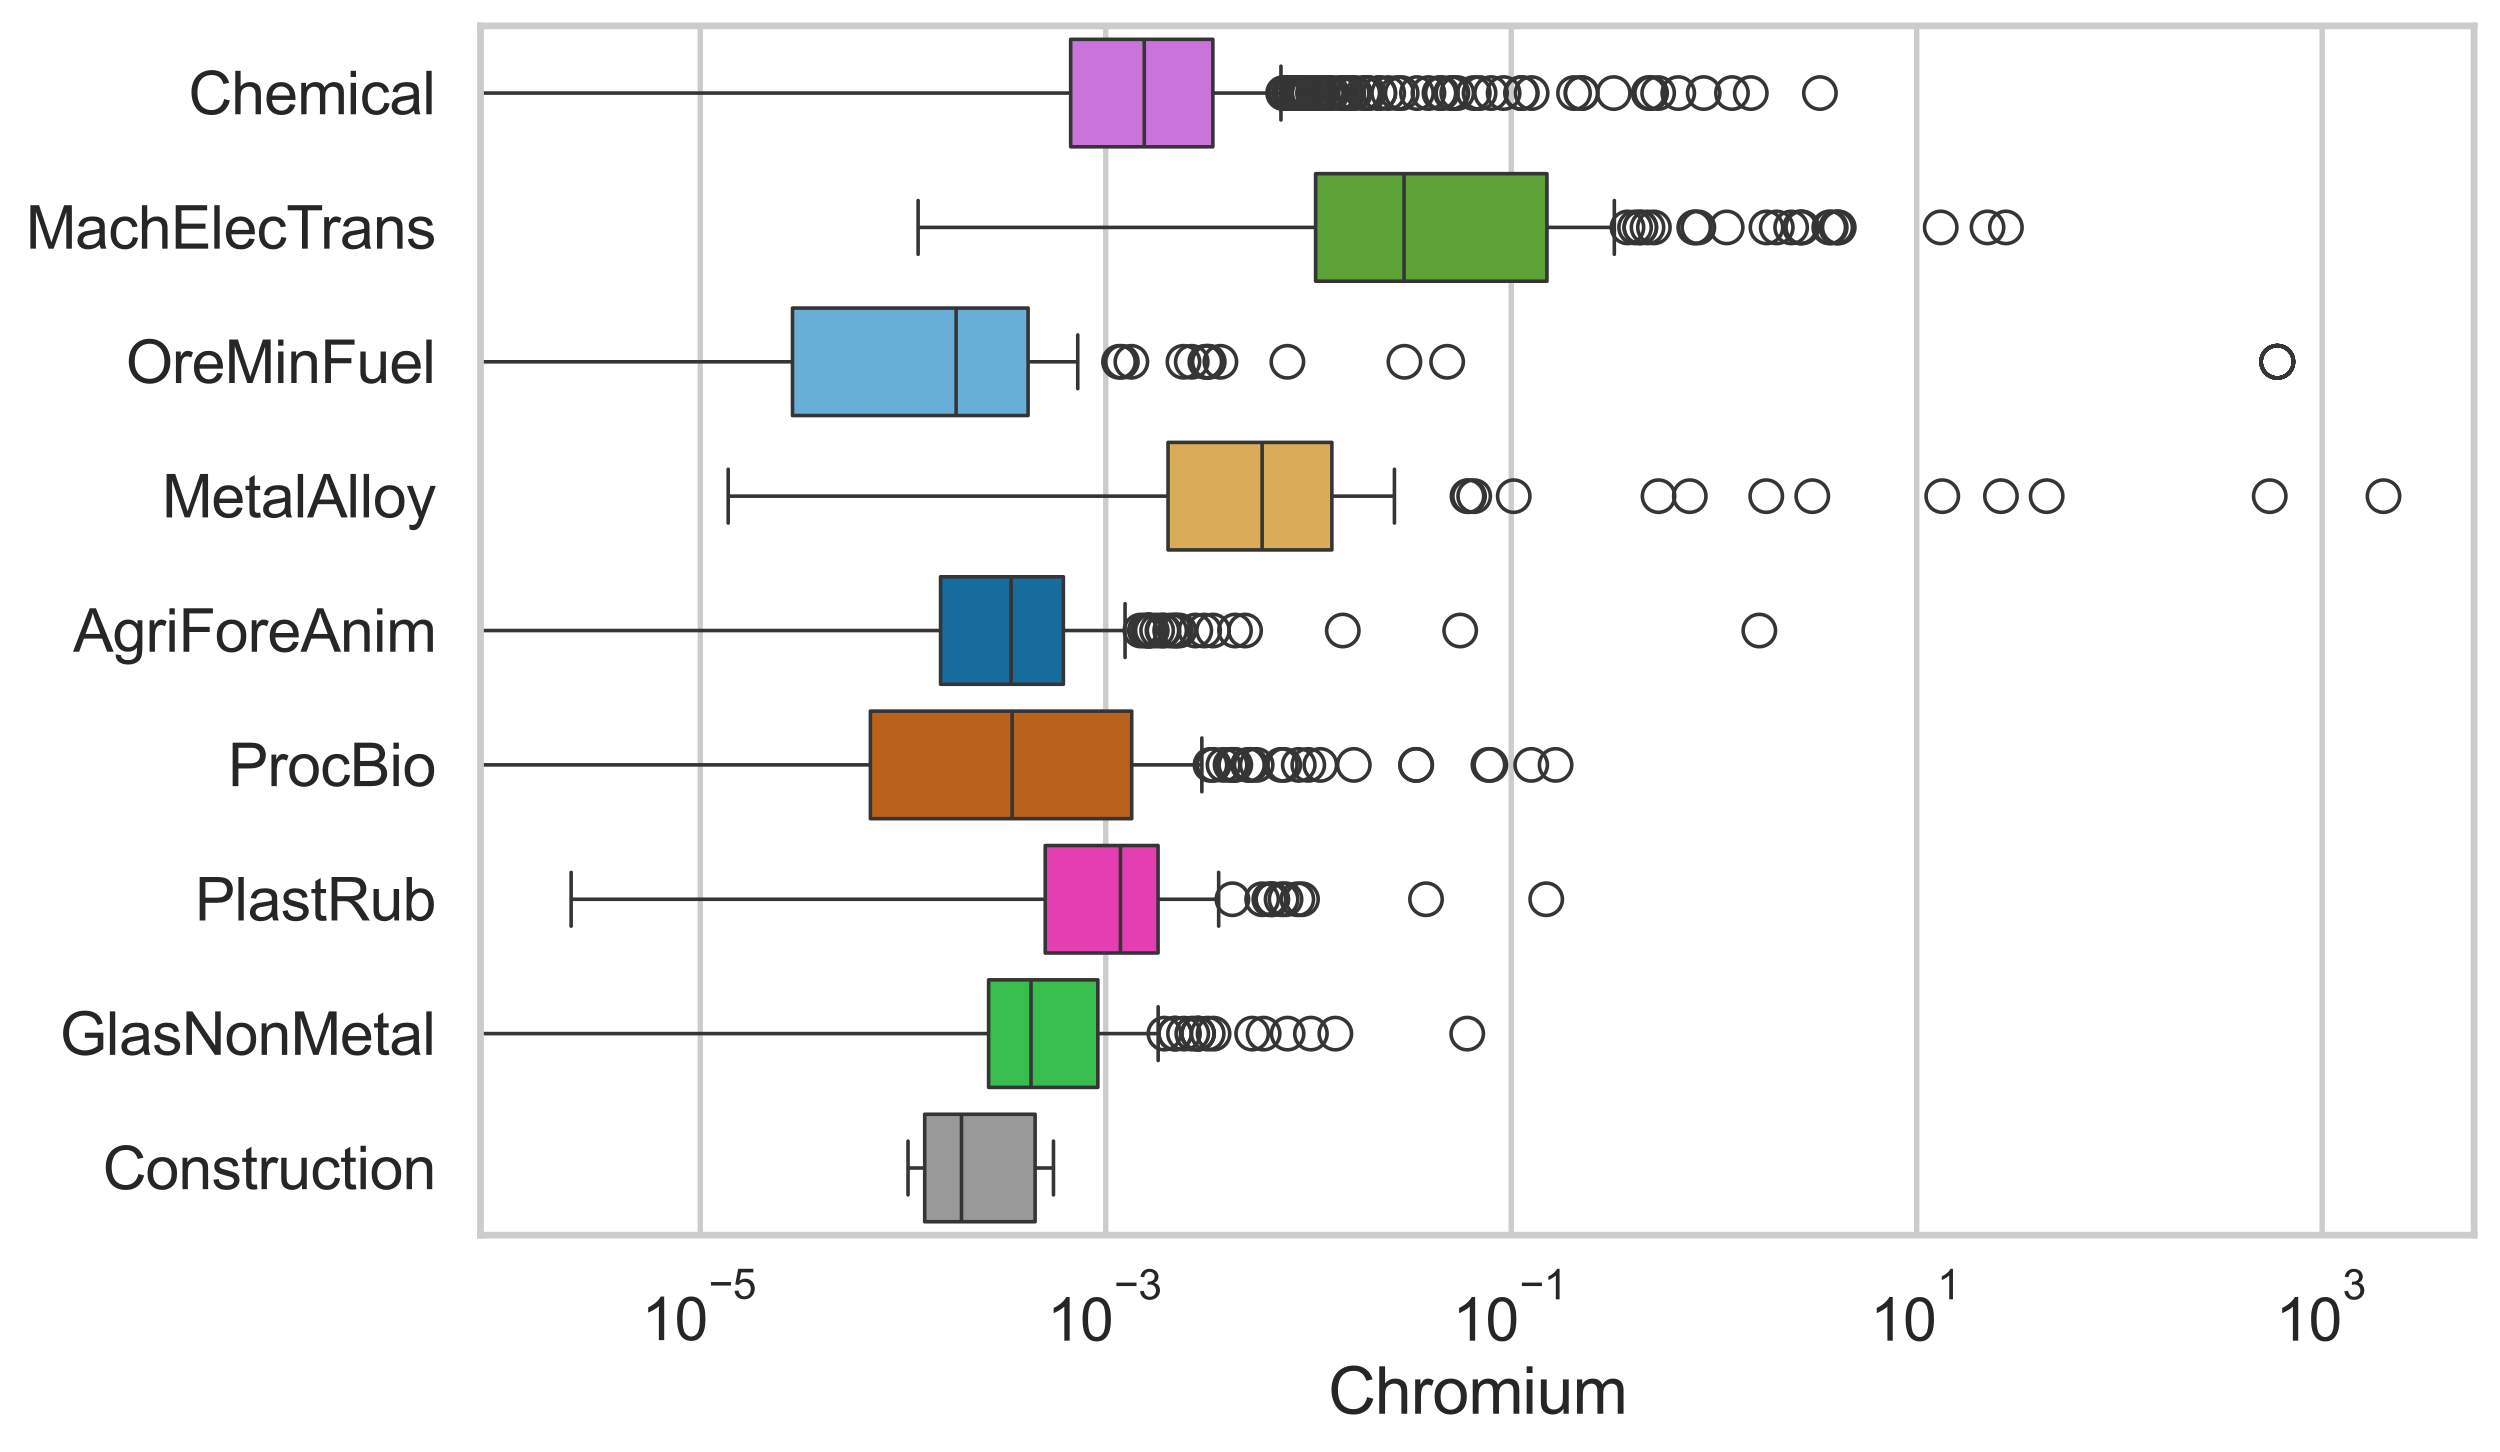<?xml version="1.0" encoding="utf-8" standalone="no"?>
<!DOCTYPE svg PUBLIC "-//W3C//DTD SVG 1.1//EN"
  "http://www.w3.org/Graphics/SVG/1.1/DTD/svg11.dtd">
<svg xmlns:xlink="http://www.w3.org/1999/xlink" width="695.577pt" height="404.121pt" viewBox="0 0 695.577 404.121" xmlns="http://www.w3.org/2000/svg" version="1.1">
 <defs>
  <style type="text/css">*{stroke-linejoin: round; stroke-linecap: butt}</style>
 </defs>
 <g id="figure_1">
  <g id="patch_1">
   <path d="M 0 404.121 
L 695.577 404.121 
L 695.577 0 
L 0 0 
z
" style="fill: #ffffff"/>
  </g>
  <g id="axes_1">
   <g id="patch_2">
    <path d="M 133.697 343.665 
L 688.377 343.665 
L 688.377 7.2 
L 133.697 7.2 
z
" style="fill: #ffffff"/>
   </g>
   <g id="matplotlib.axis_1">
    <g id="xtick_1">
     <g id="line2d_1">
      <path d="M 194.84 343.665 
L 194.84 7.2 
" clip-path="url(#p9617279262)" style="fill: none; stroke: #cccccc; stroke-width: 1.5; stroke-linecap: round"/>
     </g>
     <g id="text_1">
      <!-- $\mathdefault{10^{-5}}$ -->
      <g style="fill: #262626" transform="translate(178.505 373.015) scale(0.165 -0.165)">
       <defs>
        <path id="ArialMT-31" d="M 2384 0 
L 1822 0 
L 1822 3584 
Q 1619 3391 1289 3197 
Q 959 3003 697 2906 
L 697 3450 
Q 1169 3672 1522 3987 
Q 1875 4303 2022 4600 
L 2384 4600 
L 2384 0 
z
" transform="scale(0.016)"/>
        <path id="ArialMT-30" d="M 266 2259 
Q 266 3072 433 3567 
Q 600 4063 929 4331 
Q 1259 4600 1759 4600 
Q 2128 4600 2406 4451 
Q 2684 4303 2865 4023 
Q 3047 3744 3150 3342 
Q 3253 2941 3253 2259 
Q 3253 1453 3087 958 
Q 2922 463 2592 192 
Q 2263 -78 1759 -78 
Q 1097 -78 719 397 
Q 266 969 266 2259 
z
M 844 2259 
Q 844 1131 1108 757 
Q 1372 384 1759 384 
Q 2147 384 2411 759 
Q 2675 1134 2675 2259 
Q 2675 3391 2411 3762 
Q 2147 4134 1753 4134 
Q 1366 4134 1134 3806 
Q 844 3388 844 2259 
z
" transform="scale(0.016)"/>
        <path id="ArialMT-2212" d="M 3381 1997 
L 356 1997 
L 356 2522 
L 3381 2522 
L 3381 1997 
z
" transform="scale(0.016)"/>
        <path id="ArialMT-35" d="M 266 1200 
L 856 1250 
Q 922 819 1161 601 
Q 1400 384 1738 384 
Q 2144 384 2425 690 
Q 2706 997 2706 1503 
Q 2706 1984 2436 2262 
Q 2166 2541 1728 2541 
Q 1456 2541 1237 2417 
Q 1019 2294 894 2097 
L 366 2166 
L 809 4519 
L 3088 4519 
L 3088 3981 
L 1259 3981 
L 1013 2750 
Q 1425 3038 1878 3038 
Q 2478 3038 2890 2622 
Q 3303 2206 3303 1553 
Q 3303 931 2941 478 
Q 2500 -78 1738 -78 
Q 1113 -78 717 272 
Q 322 622 266 1200 
z
" transform="scale(0.016)"/>
       </defs>
       <use xlink:href="#ArialMT-31" transform="translate(0 0.88)"/>
       <use xlink:href="#ArialMT-30" transform="translate(55.615 0.88)"/>
       <use xlink:href="#ArialMT-2212" transform="translate(112.973 70.573) scale(0.7)"/>
       <use xlink:href="#ArialMT-35" transform="translate(153.852 70.573) scale(0.7)"/>
      </g>
     </g>
    </g>
    <g id="xtick_2">
     <g id="line2d_2">
      <path d="M 307.653 343.665 
L 307.653 7.2 
" clip-path="url(#p9617279262)" style="fill: none; stroke: #cccccc; stroke-width: 1.5; stroke-linecap: round"/>
     </g>
     <g id="text_2">
      <!-- $\mathdefault{10^{-3}}$ -->
      <g style="fill: #262626" transform="translate(291.318 373.18) scale(0.165 -0.165)">
       <defs>
        <path id="ArialMT-33" d="M 269 1209 
L 831 1284 
Q 928 806 1161 595 
Q 1394 384 1728 384 
Q 2125 384 2398 659 
Q 2672 934 2672 1341 
Q 2672 1728 2419 1979 
Q 2166 2231 1775 2231 
Q 1616 2231 1378 2169 
L 1441 2663 
Q 1497 2656 1531 2656 
Q 1891 2656 2178 2843 
Q 2466 3031 2466 3422 
Q 2466 3731 2256 3934 
Q 2047 4138 1716 4138 
Q 1388 4138 1169 3931 
Q 950 3725 888 3313 
L 325 3413 
Q 428 3978 793 4289 
Q 1159 4600 1703 4600 
Q 2078 4600 2393 4439 
Q 2709 4278 2876 4000 
Q 3044 3722 3044 3409 
Q 3044 3113 2884 2869 
Q 2725 2625 2413 2481 
Q 2819 2388 3044 2092 
Q 3269 1797 3269 1353 
Q 3269 753 2831 336 
Q 2394 -81 1725 -81 
Q 1122 -81 723 278 
Q 325 638 269 1209 
z
" transform="scale(0.016)"/>
       </defs>
       <use xlink:href="#ArialMT-31" transform="translate(0 0.994)"/>
       <use xlink:href="#ArialMT-30" transform="translate(55.615 0.994)"/>
       <use xlink:href="#ArialMT-2212" transform="translate(112.973 70.688) scale(0.7)"/>
       <use xlink:href="#ArialMT-33" transform="translate(153.852 70.688) scale(0.7)"/>
      </g>
     </g>
    </g>
    <g id="xtick_3">
     <g id="line2d_3">
      <path d="M 420.466 343.665 
L 420.466 7.2 
" clip-path="url(#p9617279262)" style="fill: none; stroke: #cccccc; stroke-width: 1.5; stroke-linecap: round"/>
     </g>
     <g id="text_3">
      <!-- $\mathdefault{10^{-1}}$ -->
      <g style="fill: #262626" transform="translate(404.131 373.18) scale(0.165 -0.165)">
       <use xlink:href="#ArialMT-31" transform="translate(0 0.994)"/>
       <use xlink:href="#ArialMT-30" transform="translate(55.615 0.994)"/>
       <use xlink:href="#ArialMT-2212" transform="translate(112.973 70.688) scale(0.7)"/>
       <use xlink:href="#ArialMT-31" transform="translate(153.852 70.688) scale(0.7)"/>
      </g>
     </g>
    </g>
    <g id="xtick_4">
     <g id="line2d_4">
      <path d="M 533.279 343.665 
L 533.279 7.2 
" clip-path="url(#p9617279262)" style="fill: none; stroke: #cccccc; stroke-width: 1.5; stroke-linecap: round"/>
     </g>
     <g id="text_4">
      <!-- $\mathdefault{10^{1}}$ -->
      <g style="fill: #262626" transform="translate(520.326 373.18) scale(0.165 -0.165)">
       <use xlink:href="#ArialMT-31" transform="translate(0 0.994)"/>
       <use xlink:href="#ArialMT-30" transform="translate(55.615 0.994)"/>
       <use xlink:href="#ArialMT-31" transform="translate(112.973 70.688) scale(0.7)"/>
      </g>
     </g>
    </g>
    <g id="xtick_5">
     <g id="line2d_5">
      <path d="M 646.092 343.665 
L 646.092 7.2 
" clip-path="url(#p9617279262)" style="fill: none; stroke: #cccccc; stroke-width: 1.5; stroke-linecap: round"/>
     </g>
     <g id="text_5">
      <!-- $\mathdefault{10^{3}}$ -->
      <g style="fill: #262626" transform="translate(633.139 373.18) scale(0.165 -0.165)">
       <use xlink:href="#ArialMT-31" transform="translate(0 0.994)"/>
       <use xlink:href="#ArialMT-30" transform="translate(55.615 0.994)"/>
       <use xlink:href="#ArialMT-33" transform="translate(112.973 70.688) scale(0.7)"/>
      </g>
     </g>
    </g>
    <g id="text_6">
     <!-- Chromium -->
     <g style="fill: #262626" transform="translate(369.533 393.344) scale(0.18 -0.18)">
      <defs>
       <path id="ArialMT-43" d="M 3763 1606 
L 4369 1453 
Q 4178 706 3683 314 
Q 3188 -78 2472 -78 
Q 1731 -78 1267 223 
Q 803 525 561 1097 
Q 319 1669 319 2325 
Q 319 3041 592 3573 
Q 866 4106 1370 4382 
Q 1875 4659 2481 4659 
Q 3169 4659 3637 4309 
Q 4106 3959 4291 3325 
L 3694 3184 
Q 3534 3684 3231 3912 
Q 2928 4141 2469 4141 
Q 1941 4141 1586 3887 
Q 1231 3634 1087 3207 
Q 944 2781 944 2328 
Q 944 1744 1114 1308 
Q 1284 872 1643 656 
Q 2003 441 2422 441 
Q 2931 441 3284 734 
Q 3638 1028 3763 1606 
z
" transform="scale(0.016)"/>
       <path id="ArialMT-68" d="M 422 0 
L 422 4581 
L 984 4581 
L 984 2938 
Q 1378 3394 1978 3394 
Q 2347 3394 2619 3248 
Q 2891 3103 3008 2847 
Q 3125 2591 3125 2103 
L 3125 0 
L 2563 0 
L 2563 2103 
Q 2563 2525 2380 2717 
Q 2197 2909 1863 2909 
Q 1613 2909 1392 2779 
Q 1172 2650 1078 2428 
Q 984 2206 984 1816 
L 984 0 
L 422 0 
z
" transform="scale(0.016)"/>
       <path id="ArialMT-72" d="M 416 0 
L 416 3319 
L 922 3319 
L 922 2816 
Q 1116 3169 1280 3281 
Q 1444 3394 1641 3394 
Q 1925 3394 2219 3213 
L 2025 2691 
Q 1819 2813 1613 2813 
Q 1428 2813 1281 2702 
Q 1134 2591 1072 2394 
Q 978 2094 978 1738 
L 978 0 
L 416 0 
z
" transform="scale(0.016)"/>
       <path id="ArialMT-6f" d="M 213 1659 
Q 213 2581 725 3025 
Q 1153 3394 1769 3394 
Q 2453 3394 2887 2945 
Q 3322 2497 3322 1706 
Q 3322 1066 3130 698 
Q 2938 331 2570 128 
Q 2203 -75 1769 -75 
Q 1072 -75 642 372 
Q 213 819 213 1659 
z
M 791 1659 
Q 791 1022 1069 705 
Q 1347 388 1769 388 
Q 2188 388 2466 706 
Q 2744 1025 2744 1678 
Q 2744 2294 2464 2611 
Q 2184 2928 1769 2928 
Q 1347 2928 1069 2612 
Q 791 2297 791 1659 
z
" transform="scale(0.016)"/>
       <path id="ArialMT-6d" d="M 422 0 
L 422 3319 
L 925 3319 
L 925 2853 
Q 1081 3097 1340 3245 
Q 1600 3394 1931 3394 
Q 2300 3394 2536 3241 
Q 2772 3088 2869 2813 
Q 3263 3394 3894 3394 
Q 4388 3394 4653 3120 
Q 4919 2847 4919 2278 
L 4919 0 
L 4359 0 
L 4359 2091 
Q 4359 2428 4304 2576 
Q 4250 2725 4106 2815 
Q 3963 2906 3769 2906 
Q 3419 2906 3187 2673 
Q 2956 2441 2956 1928 
L 2956 0 
L 2394 0 
L 2394 2156 
Q 2394 2531 2256 2718 
Q 2119 2906 1806 2906 
Q 1569 2906 1367 2781 
Q 1166 2656 1075 2415 
Q 984 2175 984 1722 
L 984 0 
L 422 0 
z
" transform="scale(0.016)"/>
       <path id="ArialMT-69" d="M 425 3934 
L 425 4581 
L 988 4581 
L 988 3934 
L 425 3934 
z
M 425 0 
L 425 3319 
L 988 3319 
L 988 0 
L 425 0 
z
" transform="scale(0.016)"/>
       <path id="ArialMT-75" d="M 2597 0 
L 2597 488 
Q 2209 -75 1544 -75 
Q 1250 -75 995 37 
Q 741 150 617 320 
Q 494 491 444 738 
Q 409 903 409 1263 
L 409 3319 
L 972 3319 
L 972 1478 
Q 972 1038 1006 884 
Q 1059 663 1231 536 
Q 1403 409 1656 409 
Q 1909 409 2131 539 
Q 2353 669 2445 892 
Q 2538 1116 2538 1541 
L 2538 3319 
L 3100 3319 
L 3100 0 
L 2597 0 
z
" transform="scale(0.016)"/>
      </defs>
      <use xlink:href="#ArialMT-43"/>
      <use xlink:href="#ArialMT-68" transform="translate(72.217 0)"/>
      <use xlink:href="#ArialMT-72" transform="translate(127.832 0)"/>
      <use xlink:href="#ArialMT-6f" transform="translate(161.133 0)"/>
      <use xlink:href="#ArialMT-6d" transform="translate(216.748 0)"/>
      <use xlink:href="#ArialMT-69" transform="translate(300.049 0)"/>
      <use xlink:href="#ArialMT-75" transform="translate(322.266 0)"/>
      <use xlink:href="#ArialMT-6d" transform="translate(377.881 0)"/>
     </g>
    </g>
   </g>
   <g id="matplotlib.axis_2">
    <g id="ytick_1">
     <g id="text_7">
      <!-- Chemical -->
      <g style="fill: #262626" transform="translate(52.428 31.798) scale(0.165 -0.165)">
       <defs>
        <path id="ArialMT-65" d="M 2694 1069 
L 3275 997 
Q 3138 488 2766 206 
Q 2394 -75 1816 -75 
Q 1088 -75 661 373 
Q 234 822 234 1631 
Q 234 2469 665 2931 
Q 1097 3394 1784 3394 
Q 2450 3394 2872 2941 
Q 3294 2488 3294 1666 
Q 3294 1616 3291 1516 
L 816 1516 
Q 847 969 1125 678 
Q 1403 388 1819 388 
Q 2128 388 2347 550 
Q 2566 713 2694 1069 
z
M 847 1978 
L 2700 1978 
Q 2663 2397 2488 2606 
Q 2219 2931 1791 2931 
Q 1403 2931 1139 2672 
Q 875 2413 847 1978 
z
" transform="scale(0.016)"/>
        <path id="ArialMT-63" d="M 2588 1216 
L 3141 1144 
Q 3050 572 2676 248 
Q 2303 -75 1759 -75 
Q 1078 -75 664 370 
Q 250 816 250 1647 
Q 250 2184 428 2587 
Q 606 2991 970 3192 
Q 1334 3394 1763 3394 
Q 2303 3394 2647 3120 
Q 2991 2847 3088 2344 
L 2541 2259 
Q 2463 2594 2264 2762 
Q 2066 2931 1784 2931 
Q 1359 2931 1093 2626 
Q 828 2322 828 1663 
Q 828 994 1084 691 
Q 1341 388 1753 388 
Q 2084 388 2306 591 
Q 2528 794 2588 1216 
z
" transform="scale(0.016)"/>
        <path id="ArialMT-61" d="M 2588 409 
Q 2275 144 1986 34 
Q 1697 -75 1366 -75 
Q 819 -75 525 192 
Q 231 459 231 875 
Q 231 1119 342 1320 
Q 453 1522 633 1644 
Q 813 1766 1038 1828 
Q 1203 1872 1538 1913 
Q 2219 1994 2541 2106 
Q 2544 2222 2544 2253 
Q 2544 2597 2384 2738 
Q 2169 2928 1744 2928 
Q 1347 2928 1158 2789 
Q 969 2650 878 2297 
L 328 2372 
Q 403 2725 575 2942 
Q 747 3159 1072 3276 
Q 1397 3394 1825 3394 
Q 2250 3394 2515 3294 
Q 2781 3194 2906 3042 
Q 3031 2891 3081 2659 
Q 3109 2516 3109 2141 
L 3109 1391 
Q 3109 606 3145 398 
Q 3181 191 3288 0 
L 2700 0 
Q 2613 175 2588 409 
z
M 2541 1666 
Q 2234 1541 1622 1453 
Q 1275 1403 1131 1340 
Q 988 1278 909 1158 
Q 831 1038 831 891 
Q 831 666 1001 516 
Q 1172 366 1500 366 
Q 1825 366 2078 508 
Q 2331 650 2450 897 
Q 2541 1088 2541 1459 
L 2541 1666 
z
" transform="scale(0.016)"/>
        <path id="ArialMT-6c" d="M 409 0 
L 409 4581 
L 972 4581 
L 972 0 
L 409 0 
z
" transform="scale(0.016)"/>
       </defs>
       <use xlink:href="#ArialMT-43"/>
       <use xlink:href="#ArialMT-68" transform="translate(72.217 0)"/>
       <use xlink:href="#ArialMT-65" transform="translate(127.832 0)"/>
       <use xlink:href="#ArialMT-6d" transform="translate(183.447 0)"/>
       <use xlink:href="#ArialMT-69" transform="translate(266.748 0)"/>
       <use xlink:href="#ArialMT-63" transform="translate(288.965 0)"/>
       <use xlink:href="#ArialMT-61" transform="translate(338.965 0)"/>
       <use xlink:href="#ArialMT-6c" transform="translate(394.58 0)"/>
      </g>
     </g>
    </g>
    <g id="ytick_2">
     <g id="text_8">
      <!-- MachElecTrans -->
      <g style="fill: #262626" transform="translate(7.2 69.183) scale(0.165 -0.165)">
       <defs>
        <path id="ArialMT-4d" d="M 475 0 
L 475 4581 
L 1388 4581 
L 2472 1338 
Q 2622 884 2691 659 
Q 2769 909 2934 1394 
L 4031 4581 
L 4847 4581 
L 4847 0 
L 4263 0 
L 4263 3834 
L 2931 0 
L 2384 0 
L 1059 3900 
L 1059 0 
L 475 0 
z
" transform="scale(0.016)"/>
        <path id="ArialMT-45" d="M 506 0 
L 506 4581 
L 3819 4581 
L 3819 4041 
L 1113 4041 
L 1113 2638 
L 3647 2638 
L 3647 2100 
L 1113 2100 
L 1113 541 
L 3925 541 
L 3925 0 
L 506 0 
z
" transform="scale(0.016)"/>
        <path id="ArialMT-54" d="M 1659 0 
L 1659 4041 
L 150 4041 
L 150 4581 
L 3781 4581 
L 3781 4041 
L 2266 4041 
L 2266 0 
L 1659 0 
z
" transform="scale(0.016)"/>
        <path id="ArialMT-6e" d="M 422 0 
L 422 3319 
L 928 3319 
L 928 2847 
Q 1294 3394 1984 3394 
Q 2284 3394 2536 3286 
Q 2788 3178 2913 3003 
Q 3038 2828 3088 2588 
Q 3119 2431 3119 2041 
L 3119 0 
L 2556 0 
L 2556 2019 
Q 2556 2363 2490 2533 
Q 2425 2703 2258 2804 
Q 2091 2906 1866 2906 
Q 1506 2906 1245 2678 
Q 984 2450 984 1813 
L 984 0 
L 422 0 
z
" transform="scale(0.016)"/>
        <path id="ArialMT-73" d="M 197 991 
L 753 1078 
Q 800 744 1014 566 
Q 1228 388 1613 388 
Q 2000 388 2187 545 
Q 2375 703 2375 916 
Q 2375 1106 2209 1216 
Q 2094 1291 1634 1406 
Q 1016 1563 777 1677 
Q 538 1791 414 1992 
Q 291 2194 291 2438 
Q 291 2659 392 2848 
Q 494 3038 669 3163 
Q 800 3259 1026 3326 
Q 1253 3394 1513 3394 
Q 1903 3394 2198 3281 
Q 2494 3169 2634 2976 
Q 2775 2784 2828 2463 
L 2278 2388 
Q 2241 2644 2061 2787 
Q 1881 2931 1553 2931 
Q 1166 2931 1000 2803 
Q 834 2675 834 2503 
Q 834 2394 903 2306 
Q 972 2216 1119 2156 
Q 1203 2125 1616 2013 
Q 2213 1853 2448 1751 
Q 2684 1650 2818 1456 
Q 2953 1263 2953 975 
Q 2953 694 2789 445 
Q 2625 197 2315 61 
Q 2006 -75 1616 -75 
Q 969 -75 630 194 
Q 291 463 197 991 
z
" transform="scale(0.016)"/>
       </defs>
       <use xlink:href="#ArialMT-4d"/>
       <use xlink:href="#ArialMT-61" transform="translate(83.301 0)"/>
       <use xlink:href="#ArialMT-63" transform="translate(138.916 0)"/>
       <use xlink:href="#ArialMT-68" transform="translate(188.916 0)"/>
       <use xlink:href="#ArialMT-45" transform="translate(244.531 0)"/>
       <use xlink:href="#ArialMT-6c" transform="translate(311.23 0)"/>
       <use xlink:href="#ArialMT-65" transform="translate(333.447 0)"/>
       <use xlink:href="#ArialMT-63" transform="translate(389.062 0)"/>
       <use xlink:href="#ArialMT-54" transform="translate(439.062 0)"/>
       <use xlink:href="#ArialMT-72" transform="translate(496.396 0)"/>
       <use xlink:href="#ArialMT-61" transform="translate(529.697 0)"/>
       <use xlink:href="#ArialMT-6e" transform="translate(585.312 0)"/>
       <use xlink:href="#ArialMT-73" transform="translate(640.928 0)"/>
      </g>
     </g>
    </g>
    <g id="ytick_3">
     <g id="text_9">
      <!-- OreMinFuel -->
      <g style="fill: #262626" transform="translate(35.013 106.568) scale(0.165 -0.165)">
       <defs>
        <path id="ArialMT-4f" d="M 309 2231 
Q 309 3372 921 4017 
Q 1534 4663 2503 4663 
Q 3138 4663 3647 4359 
Q 4156 4056 4423 3514 
Q 4691 2972 4691 2284 
Q 4691 1588 4409 1038 
Q 4128 488 3612 205 
Q 3097 -78 2500 -78 
Q 1853 -78 1343 234 
Q 834 547 571 1087 
Q 309 1628 309 2231 
z
M 934 2222 
Q 934 1394 1379 917 
Q 1825 441 2497 441 
Q 3181 441 3623 922 
Q 4066 1403 4066 2288 
Q 4066 2847 3877 3264 
Q 3688 3681 3323 3911 
Q 2959 4141 2506 4141 
Q 1863 4141 1398 3698 
Q 934 3256 934 2222 
z
" transform="scale(0.016)"/>
        <path id="ArialMT-46" d="M 525 0 
L 525 4581 
L 3616 4581 
L 3616 4041 
L 1131 4041 
L 1131 2622 
L 3281 2622 
L 3281 2081 
L 1131 2081 
L 1131 0 
L 525 0 
z
" transform="scale(0.016)"/>
       </defs>
       <use xlink:href="#ArialMT-4f"/>
       <use xlink:href="#ArialMT-72" transform="translate(77.783 0)"/>
       <use xlink:href="#ArialMT-65" transform="translate(111.084 0)"/>
       <use xlink:href="#ArialMT-4d" transform="translate(166.699 0)"/>
       <use xlink:href="#ArialMT-69" transform="translate(250 0)"/>
       <use xlink:href="#ArialMT-6e" transform="translate(272.217 0)"/>
       <use xlink:href="#ArialMT-46" transform="translate(327.832 0)"/>
       <use xlink:href="#ArialMT-75" transform="translate(388.916 0)"/>
       <use xlink:href="#ArialMT-65" transform="translate(444.531 0)"/>
       <use xlink:href="#ArialMT-6c" transform="translate(500.146 0)"/>
      </g>
     </g>
    </g>
    <g id="ytick_4">
     <g id="text_10">
      <!-- MetalAlloy -->
      <g style="fill: #262626" transform="translate(45.088 143.953) scale(0.165 -0.165)">
       <defs>
        <path id="ArialMT-74" d="M 1650 503 
L 1731 6 
Q 1494 -44 1306 -44 
Q 1000 -44 831 53 
Q 663 150 594 308 
Q 525 466 525 972 
L 525 2881 
L 113 2881 
L 113 3319 
L 525 3319 
L 525 4141 
L 1084 4478 
L 1084 3319 
L 1650 3319 
L 1650 2881 
L 1084 2881 
L 1084 941 
Q 1084 700 1114 631 
Q 1144 563 1211 522 
Q 1278 481 1403 481 
Q 1497 481 1650 503 
z
" transform="scale(0.016)"/>
        <path id="ArialMT-41" d="M -9 0 
L 1750 4581 
L 2403 4581 
L 4278 0 
L 3588 0 
L 3053 1388 
L 1138 1388 
L 634 0 
L -9 0 
z
M 1313 1881 
L 2866 1881 
L 2388 3150 
Q 2169 3728 2063 4100 
Q 1975 3659 1816 3225 
L 1313 1881 
z
" transform="scale(0.016)"/>
        <path id="ArialMT-79" d="M 397 -1278 
L 334 -750 
Q 519 -800 656 -800 
Q 844 -800 956 -737 
Q 1069 -675 1141 -563 
Q 1194 -478 1313 -144 
Q 1328 -97 1363 -6 
L 103 3319 
L 709 3319 
L 1400 1397 
Q 1534 1031 1641 628 
Q 1738 1016 1872 1384 
L 2581 3319 
L 3144 3319 
L 1881 -56 
Q 1678 -603 1566 -809 
Q 1416 -1088 1222 -1217 
Q 1028 -1347 759 -1347 
Q 597 -1347 397 -1278 
z
" transform="scale(0.016)"/>
       </defs>
       <use xlink:href="#ArialMT-4d"/>
       <use xlink:href="#ArialMT-65" transform="translate(83.301 0)"/>
       <use xlink:href="#ArialMT-74" transform="translate(138.916 0)"/>
       <use xlink:href="#ArialMT-61" transform="translate(166.699 0)"/>
       <use xlink:href="#ArialMT-6c" transform="translate(222.314 0)"/>
       <use xlink:href="#ArialMT-41" transform="translate(244.531 0)"/>
       <use xlink:href="#ArialMT-6c" transform="translate(311.23 0)"/>
       <use xlink:href="#ArialMT-6c" transform="translate(333.447 0)"/>
       <use xlink:href="#ArialMT-6f" transform="translate(355.664 0)"/>
       <use xlink:href="#ArialMT-79" transform="translate(411.279 0)"/>
      </g>
     </g>
    </g>
    <g id="ytick_5">
     <g id="text_11">
      <!-- AgriForeAnim -->
      <g style="fill: #262626" transform="translate(20.341 181.337) scale(0.165 -0.165)">
       <defs>
        <path id="ArialMT-67" d="M 319 -275 
L 866 -356 
Q 900 -609 1056 -725 
Q 1266 -881 1628 -881 
Q 2019 -881 2231 -725 
Q 2444 -569 2519 -288 
Q 2563 -116 2559 434 
Q 2191 0 1641 0 
Q 956 0 581 494 
Q 206 988 206 1678 
Q 206 2153 378 2554 
Q 550 2956 876 3175 
Q 1203 3394 1644 3394 
Q 2231 3394 2613 2919 
L 2613 3319 
L 3131 3319 
L 3131 450 
Q 3131 -325 2973 -648 
Q 2816 -972 2473 -1159 
Q 2131 -1347 1631 -1347 
Q 1038 -1347 672 -1080 
Q 306 -813 319 -275 
z
M 784 1719 
Q 784 1066 1043 766 
Q 1303 466 1694 466 
Q 2081 466 2343 764 
Q 2606 1063 2606 1700 
Q 2606 2309 2336 2618 
Q 2066 2928 1684 2928 
Q 1309 2928 1046 2623 
Q 784 2319 784 1719 
z
" transform="scale(0.016)"/>
       </defs>
       <use xlink:href="#ArialMT-41"/>
       <use xlink:href="#ArialMT-67" transform="translate(66.699 0)"/>
       <use xlink:href="#ArialMT-72" transform="translate(122.314 0)"/>
       <use xlink:href="#ArialMT-69" transform="translate(155.615 0)"/>
       <use xlink:href="#ArialMT-46" transform="translate(177.832 0)"/>
       <use xlink:href="#ArialMT-6f" transform="translate(238.916 0)"/>
       <use xlink:href="#ArialMT-72" transform="translate(294.531 0)"/>
       <use xlink:href="#ArialMT-65" transform="translate(327.832 0)"/>
       <use xlink:href="#ArialMT-41" transform="translate(383.447 0)"/>
       <use xlink:href="#ArialMT-6e" transform="translate(450.146 0)"/>
       <use xlink:href="#ArialMT-69" transform="translate(505.762 0)"/>
       <use xlink:href="#ArialMT-6d" transform="translate(527.979 0)"/>
      </g>
     </g>
    </g>
    <g id="ytick_6">
     <g id="text_12">
      <!-- ProcBio -->
      <g style="fill: #262626" transform="translate(63.424 218.722) scale(0.165 -0.165)">
       <defs>
        <path id="ArialMT-50" d="M 494 0 
L 494 4581 
L 2222 4581 
Q 2678 4581 2919 4538 
Q 3256 4481 3484 4323 
Q 3713 4166 3852 3881 
Q 3991 3597 3991 3256 
Q 3991 2672 3619 2267 
Q 3247 1863 2275 1863 
L 1100 1863 
L 1100 0 
L 494 0 
z
M 1100 2403 
L 2284 2403 
Q 2872 2403 3119 2622 
Q 3366 2841 3366 3238 
Q 3366 3525 3220 3729 
Q 3075 3934 2838 4000 
Q 2684 4041 2272 4041 
L 1100 4041 
L 1100 2403 
z
" transform="scale(0.016)"/>
        <path id="ArialMT-42" d="M 469 0 
L 469 4581 
L 2188 4581 
Q 2713 4581 3030 4442 
Q 3347 4303 3526 4014 
Q 3706 3725 3706 3409 
Q 3706 3116 3547 2856 
Q 3388 2597 3066 2438 
Q 3481 2316 3704 2022 
Q 3928 1728 3928 1328 
Q 3928 1006 3792 729 
Q 3656 453 3456 303 
Q 3256 153 2954 76 
Q 2653 0 2216 0 
L 469 0 
z
M 1075 2656 
L 2066 2656 
Q 2469 2656 2644 2709 
Q 2875 2778 2992 2937 
Q 3109 3097 3109 3338 
Q 3109 3566 3000 3739 
Q 2891 3913 2687 3977 
Q 2484 4041 1991 4041 
L 1075 4041 
L 1075 2656 
z
M 1075 541 
L 2216 541 
Q 2509 541 2628 563 
Q 2838 600 2978 687 
Q 3119 775 3209 942 
Q 3300 1109 3300 1328 
Q 3300 1584 3169 1773 
Q 3038 1963 2805 2039 
Q 2572 2116 2134 2116 
L 1075 2116 
L 1075 541 
z
" transform="scale(0.016)"/>
       </defs>
       <use xlink:href="#ArialMT-50"/>
       <use xlink:href="#ArialMT-72" transform="translate(66.699 0)"/>
       <use xlink:href="#ArialMT-6f" transform="translate(100 0)"/>
       <use xlink:href="#ArialMT-63" transform="translate(155.615 0)"/>
       <use xlink:href="#ArialMT-42" transform="translate(205.615 0)"/>
       <use xlink:href="#ArialMT-69" transform="translate(272.314 0)"/>
       <use xlink:href="#ArialMT-6f" transform="translate(294.531 0)"/>
      </g>
     </g>
    </g>
    <g id="ytick_7">
     <g id="text_13">
      <!-- PlastRub -->
      <g style="fill: #262626" transform="translate(54.248 256.107) scale(0.165 -0.165)">
       <defs>
        <path id="ArialMT-52" d="M 503 0 
L 503 4581 
L 2534 4581 
Q 3147 4581 3465 4457 
Q 3784 4334 3975 4021 
Q 4166 3709 4166 3331 
Q 4166 2844 3850 2509 
Q 3534 2175 2875 2084 
Q 3116 1969 3241 1856 
Q 3506 1613 3744 1247 
L 4541 0 
L 3778 0 
L 3172 953 
Q 2906 1366 2734 1584 
Q 2563 1803 2427 1890 
Q 2291 1978 2150 2013 
Q 2047 2034 1813 2034 
L 1109 2034 
L 1109 0 
L 503 0 
z
M 1109 2559 
L 2413 2559 
Q 2828 2559 3062 2645 
Q 3297 2731 3419 2920 
Q 3541 3109 3541 3331 
Q 3541 3656 3305 3865 
Q 3069 4075 2559 4075 
L 1109 4075 
L 1109 2559 
z
" transform="scale(0.016)"/>
        <path id="ArialMT-62" d="M 941 0 
L 419 0 
L 419 4581 
L 981 4581 
L 981 2947 
Q 1338 3394 1891 3394 
Q 2197 3394 2470 3270 
Q 2744 3147 2920 2923 
Q 3097 2700 3197 2384 
Q 3297 2069 3297 1709 
Q 3297 856 2875 390 
Q 2453 -75 1863 -75 
Q 1275 -75 941 416 
L 941 0 
z
M 934 1684 
Q 934 1088 1097 822 
Q 1363 388 1816 388 
Q 2184 388 2453 708 
Q 2722 1028 2722 1663 
Q 2722 2313 2464 2622 
Q 2206 2931 1841 2931 
Q 1472 2931 1203 2611 
Q 934 2291 934 1684 
z
" transform="scale(0.016)"/>
       </defs>
       <use xlink:href="#ArialMT-50"/>
       <use xlink:href="#ArialMT-6c" transform="translate(66.699 0)"/>
       <use xlink:href="#ArialMT-61" transform="translate(88.916 0)"/>
       <use xlink:href="#ArialMT-73" transform="translate(144.531 0)"/>
       <use xlink:href="#ArialMT-74" transform="translate(194.531 0)"/>
       <use xlink:href="#ArialMT-52" transform="translate(222.314 0)"/>
       <use xlink:href="#ArialMT-75" transform="translate(294.531 0)"/>
       <use xlink:href="#ArialMT-62" transform="translate(350.146 0)"/>
      </g>
     </g>
    </g>
    <g id="ytick_8">
     <g id="text_14">
      <!-- GlasNonMetal -->
      <g style="fill: #262626" transform="translate(16.659 293.492) scale(0.165 -0.165)">
       <defs>
        <path id="ArialMT-47" d="M 2638 1797 
L 2638 2334 
L 4578 2338 
L 4578 638 
Q 4131 281 3656 101 
Q 3181 -78 2681 -78 
Q 2006 -78 1454 211 
Q 903 500 622 1047 
Q 341 1594 341 2269 
Q 341 2938 620 3517 
Q 900 4097 1425 4378 
Q 1950 4659 2634 4659 
Q 3131 4659 3532 4498 
Q 3934 4338 4162 4050 
Q 4391 3763 4509 3300 
L 3963 3150 
Q 3859 3500 3706 3700 
Q 3553 3900 3268 4020 
Q 2984 4141 2638 4141 
Q 2222 4141 1919 4014 
Q 1616 3888 1430 3681 
Q 1244 3475 1141 3228 
Q 966 2803 966 2306 
Q 966 1694 1177 1281 
Q 1388 869 1791 669 
Q 2194 469 2647 469 
Q 3041 469 3416 620 
Q 3791 772 3984 944 
L 3984 1797 
L 2638 1797 
z
" transform="scale(0.016)"/>
        <path id="ArialMT-4e" d="M 488 0 
L 488 4581 
L 1109 4581 
L 3516 984 
L 3516 4581 
L 4097 4581 
L 4097 0 
L 3475 0 
L 1069 3600 
L 1069 0 
L 488 0 
z
" transform="scale(0.016)"/>
       </defs>
       <use xlink:href="#ArialMT-47"/>
       <use xlink:href="#ArialMT-6c" transform="translate(77.783 0)"/>
       <use xlink:href="#ArialMT-61" transform="translate(100 0)"/>
       <use xlink:href="#ArialMT-73" transform="translate(155.615 0)"/>
       <use xlink:href="#ArialMT-4e" transform="translate(205.615 0)"/>
       <use xlink:href="#ArialMT-6f" transform="translate(277.832 0)"/>
       <use xlink:href="#ArialMT-6e" transform="translate(333.447 0)"/>
       <use xlink:href="#ArialMT-4d" transform="translate(389.062 0)"/>
       <use xlink:href="#ArialMT-65" transform="translate(472.363 0)"/>
       <use xlink:href="#ArialMT-74" transform="translate(527.979 0)"/>
       <use xlink:href="#ArialMT-61" transform="translate(555.762 0)"/>
       <use xlink:href="#ArialMT-6c" transform="translate(611.377 0)"/>
      </g>
     </g>
    </g>
    <g id="ytick_9">
     <g id="text_15">
      <!-- Construction -->
      <g style="fill: #262626" transform="translate(28.575 330.877) scale(0.165 -0.165)">
       <use xlink:href="#ArialMT-43"/>
       <use xlink:href="#ArialMT-6f" transform="translate(72.217 0)"/>
       <use xlink:href="#ArialMT-6e" transform="translate(127.832 0)"/>
       <use xlink:href="#ArialMT-73" transform="translate(183.447 0)"/>
       <use xlink:href="#ArialMT-74" transform="translate(233.447 0)"/>
       <use xlink:href="#ArialMT-72" transform="translate(261.23 0)"/>
       <use xlink:href="#ArialMT-75" transform="translate(294.531 0)"/>
       <use xlink:href="#ArialMT-63" transform="translate(350.146 0)"/>
       <use xlink:href="#ArialMT-74" transform="translate(400.146 0)"/>
       <use xlink:href="#ArialMT-69" transform="translate(427.93 0)"/>
       <use xlink:href="#ArialMT-6f" transform="translate(450.146 0)"/>
       <use xlink:href="#ArialMT-6e" transform="translate(505.762 0)"/>
      </g>
     </g>
    </g>
   </g>
   <g id="patch_3">
    <path d="M 297.897 10.938 
L 297.897 40.846 
L 337.454 40.846 
L 337.454 10.938 
L 297.897 10.938 
z
" clip-path="url(#p9617279262)" style="fill: #ca74db; stroke: #353535; stroke-linejoin: miter"/>
   </g>
   <g id="line2d_6">
    <path d="M 297.897 25.892 
L -1 25.892 
" clip-path="url(#p9617279262)" style="fill: none; stroke: #353535"/>
   </g>
   <g id="line2d_7">
    <path d="M 337.454 25.892 
L 356.4 25.892 
" clip-path="url(#p9617279262)" style="fill: none; stroke: #353535"/>
   </g>
   <g id="line2d_8">
    <path clip-path="url(#p9617279262)" style="fill: none; stroke: #353535; stroke-linecap: round"/>
   </g>
   <g id="line2d_9">
    <path d="M 356.4 18.415 
L 356.4 33.369 
" clip-path="url(#p9617279262)" style="fill: none; stroke: #353535; stroke-linecap: round"/>
   </g>
   <g id="line2d_10">
    <defs>
     <path id="m780227c341" d="M 0 4.5 
C 1.193 4.5 2.338 4.026 3.182 3.182 
C 4.026 2.338 4.5 1.193 4.5 0 
C 4.5 -1.193 4.026 -2.338 3.182 -3.182 
C 2.338 -4.026 1.193 -4.5 0 -4.5 
C -1.193 -4.5 -2.338 -4.026 -3.182 -3.182 
C -4.026 -2.338 -4.5 -1.193 -4.5 0 
C -4.5 1.193 -4.026 2.338 -3.182 3.182 
C -2.338 4.026 -1.193 4.5 0 4.5 
z
" style="stroke: #353535"/>
    </defs>
    <g clip-path="url(#p9617279262)">
     <use xlink:href="#m780227c341" x="359.687" y="25.892" style="fill-opacity: 0; stroke: #353535"/>
     <use xlink:href="#m780227c341" x="423.177" y="25.892" style="fill-opacity: 0; stroke: #353535"/>
     <use xlink:href="#m780227c341" x="383.77" y="25.892" style="fill-opacity: 0; stroke: #353535"/>
     <use xlink:href="#m780227c341" x="361.927" y="25.892" style="fill-opacity: 0; stroke: #353535"/>
     <use xlink:href="#m780227c341" x="426.139" y="25.892" style="fill-opacity: 0; stroke: #353535"/>
     <use xlink:href="#m780227c341" x="410.063" y="25.892" style="fill-opacity: 0; stroke: #353535"/>
     <use xlink:href="#m780227c341" x="379.96" y="25.892" style="fill-opacity: 0; stroke: #353535"/>
     <use xlink:href="#m780227c341" x="364.112" y="25.892" style="fill-opacity: 0; stroke: #353535"/>
     <use xlink:href="#m780227c341" x="365.908" y="25.892" style="fill-opacity: 0; stroke: #353535"/>
     <use xlink:href="#m780227c341" x="373.355" y="25.892" style="fill-opacity: 0; stroke: #353535"/>
     <use xlink:href="#m780227c341" x="400.502" y="25.892" style="fill-opacity: 0; stroke: #353535"/>
     <use xlink:href="#m780227c341" x="357.003" y="25.892" style="fill-opacity: 0; stroke: #353535"/>
     <use xlink:href="#m780227c341" x="380.872" y="25.892" style="fill-opacity: 0; stroke: #353535"/>
     <use xlink:href="#m780227c341" x="414.858" y="25.892" style="fill-opacity: 0; stroke: #353535"/>
     <use xlink:href="#m780227c341" x="362.193" y="25.892" style="fill-opacity: 0; stroke: #353535"/>
     <use xlink:href="#m780227c341" x="506.358" y="25.892" style="fill-opacity: 0; stroke: #353535"/>
     <use xlink:href="#m780227c341" x="359.514" y="25.892" style="fill-opacity: 0; stroke: #353535"/>
     <use xlink:href="#m780227c341" x="374.272" y="25.892" style="fill-opacity: 0; stroke: #353535"/>
     <use xlink:href="#m780227c341" x="363.227" y="25.892" style="fill-opacity: 0; stroke: #353535"/>
     <use xlink:href="#m780227c341" x="437.935" y="25.892" style="fill-opacity: 0; stroke: #353535"/>
     <use xlink:href="#m780227c341" x="404.108" y="25.892" style="fill-opacity: 0; stroke: #353535"/>
     <use xlink:href="#m780227c341" x="369.455" y="25.892" style="fill-opacity: 0; stroke: #353535"/>
     <use xlink:href="#m780227c341" x="458.725" y="25.892" style="fill-opacity: 0; stroke: #353535"/>
     <use xlink:href="#m780227c341" x="363.462" y="25.892" style="fill-opacity: 0; stroke: #353535"/>
     <use xlink:href="#m780227c341" x="365.311" y="25.892" style="fill-opacity: 0; stroke: #353535"/>
     <use xlink:href="#m780227c341" x="357.771" y="25.892" style="fill-opacity: 0; stroke: #353535"/>
     <use xlink:href="#m780227c341" x="411.661" y="25.892" style="fill-opacity: 0; stroke: #353535"/>
     <use xlink:href="#m780227c341" x="403.714" y="25.892" style="fill-opacity: 0; stroke: #353535"/>
     <use xlink:href="#m780227c341" x="459.388" y="25.892" style="fill-opacity: 0; stroke: #353535"/>
     <use xlink:href="#m780227c341" x="374.275" y="25.892" style="fill-opacity: 0; stroke: #353535"/>
     <use xlink:href="#m780227c341" x="361.89" y="25.892" style="fill-opacity: 0; stroke: #353535"/>
     <use xlink:href="#m780227c341" x="369.99" y="25.892" style="fill-opacity: 0; stroke: #353535"/>
     <use xlink:href="#m780227c341" x="481.88" y="25.892" style="fill-opacity: 0; stroke: #353535"/>
     <use xlink:href="#m780227c341" x="359.525" y="25.892" style="fill-opacity: 0; stroke: #353535"/>
     <use xlink:href="#m780227c341" x="363.388" y="25.892" style="fill-opacity: 0; stroke: #353535"/>
     <use xlink:href="#m780227c341" x="376.989" y="25.892" style="fill-opacity: 0; stroke: #353535"/>
     <use xlink:href="#m780227c341" x="474.027" y="25.892" style="fill-opacity: 0; stroke: #353535"/>
     <use xlink:href="#m780227c341" x="369.583" y="25.892" style="fill-opacity: 0; stroke: #353535"/>
     <use xlink:href="#m780227c341" x="386.246" y="25.892" style="fill-opacity: 0; stroke: #353535"/>
     <use xlink:href="#m780227c341" x="439.98" y="25.892" style="fill-opacity: 0; stroke: #353535"/>
     <use xlink:href="#m780227c341" x="369.161" y="25.892" style="fill-opacity: 0; stroke: #353535"/>
     <use xlink:href="#m780227c341" x="358.899" y="25.892" style="fill-opacity: 0; stroke: #353535"/>
     <use xlink:href="#m780227c341" x="418.353" y="25.892" style="fill-opacity: 0; stroke: #353535"/>
     <use xlink:href="#m780227c341" x="376.341" y="25.892" style="fill-opacity: 0; stroke: #353535"/>
     <use xlink:href="#m780227c341" x="374.301" y="25.892" style="fill-opacity: 0; stroke: #353535"/>
     <use xlink:href="#m780227c341" x="461.351" y="25.892" style="fill-opacity: 0; stroke: #353535"/>
     <use xlink:href="#m780227c341" x="388.736" y="25.892" style="fill-opacity: 0; stroke: #353535"/>
     <use xlink:href="#m780227c341" x="487.121" y="25.892" style="fill-opacity: 0; stroke: #353535"/>
     <use xlink:href="#m780227c341" x="362.797" y="25.892" style="fill-opacity: 0; stroke: #353535"/>
     <use xlink:href="#m780227c341" x="358.724" y="25.892" style="fill-opacity: 0; stroke: #353535"/>
     <use xlink:href="#m780227c341" x="360.692" y="25.892" style="fill-opacity: 0; stroke: #353535"/>
     <use xlink:href="#m780227c341" x="361.152" y="25.892" style="fill-opacity: 0; stroke: #353535"/>
     <use xlink:href="#m780227c341" x="367.473" y="25.892" style="fill-opacity: 0; stroke: #353535"/>
     <use xlink:href="#m780227c341" x="375.127" y="25.892" style="fill-opacity: 0; stroke: #353535"/>
     <use xlink:href="#m780227c341" x="389.988" y="25.892" style="fill-opacity: 0; stroke: #353535"/>
     <use xlink:href="#m780227c341" x="379.31" y="25.892" style="fill-opacity: 0; stroke: #353535"/>
     <use xlink:href="#m780227c341" x="466.944" y="25.892" style="fill-opacity: 0; stroke: #353535"/>
     <use xlink:href="#m780227c341" x="448.991" y="25.892" style="fill-opacity: 0; stroke: #353535"/>
     <use xlink:href="#m780227c341" x="405.449" y="25.892" style="fill-opacity: 0; stroke: #353535"/>
     <use xlink:href="#m780227c341" x="370.604" y="25.892" style="fill-opacity: 0; stroke: #353535"/>
     <use xlink:href="#m780227c341" x="423.43" y="25.892" style="fill-opacity: 0; stroke: #353535"/>
     <use xlink:href="#m780227c341" x="366.871" y="25.892" style="fill-opacity: 0; stroke: #353535"/>
     <use xlink:href="#m780227c341" x="397.438" y="25.892" style="fill-opacity: 0; stroke: #353535"/>
     <use xlink:href="#m780227c341" x="380.591" y="25.892" style="fill-opacity: 0; stroke: #353535"/>
     <use xlink:href="#m780227c341" x="380.24" y="25.892" style="fill-opacity: 0; stroke: #353535"/>
     <use xlink:href="#m780227c341" x="361.688" y="25.892" style="fill-opacity: 0; stroke: #353535"/>
     <use xlink:href="#m780227c341" x="357.256" y="25.892" style="fill-opacity: 0; stroke: #353535"/>
     <use xlink:href="#m780227c341" x="372.605" y="25.892" style="fill-opacity: 0; stroke: #353535"/>
     <use xlink:href="#m780227c341" x="440.082" y="25.892" style="fill-opacity: 0; stroke: #353535"/>
     <use xlink:href="#m780227c341" x="394.237" y="25.892" style="fill-opacity: 0; stroke: #353535"/>
     <use xlink:href="#m780227c341" x="383.77" y="25.892" style="fill-opacity: 0; stroke: #353535"/>
     <use xlink:href="#m780227c341" x="401.163" y="25.892" style="fill-opacity: 0; stroke: #353535"/>
    </g>
   </g>
   <g id="patch_4">
    <path d="M 366.039 48.323 
L 366.039 78.231 
L 430.408 78.231 
L 430.408 48.323 
L 366.039 48.323 
z
" clip-path="url(#p9617279262)" style="fill: #5ca236; stroke: #353535; stroke-linejoin: miter"/>
   </g>
   <g id="line2d_11">
    <path d="M 366.039 63.277 
L 255.448 63.277 
" clip-path="url(#p9617279262)" style="fill: none; stroke: #353535"/>
   </g>
   <g id="line2d_12">
    <path d="M 430.408 63.277 
L 449.157 63.277 
" clip-path="url(#p9617279262)" style="fill: none; stroke: #353535"/>
   </g>
   <g id="line2d_13">
    <path d="M 255.448 55.8 
L 255.448 70.754 
" clip-path="url(#p9617279262)" style="fill: none; stroke: #353535; stroke-linecap: round"/>
   </g>
   <g id="line2d_14">
    <path d="M 449.157 55.8 
L 449.157 70.754 
" clip-path="url(#p9617279262)" style="fill: none; stroke: #353535; stroke-linecap: round"/>
   </g>
   <g id="line2d_15">
    <g clip-path="url(#p9617279262)">
     <use xlink:href="#m780227c341" x="510.881" y="63.277" style="fill-opacity: 0; stroke: #353535"/>
     <use xlink:href="#m780227c341" x="472.533" y="63.277" style="fill-opacity: 0; stroke: #353535"/>
     <use xlink:href="#m780227c341" x="456.399" y="63.277" style="fill-opacity: 0; stroke: #353535"/>
     <use xlink:href="#m780227c341" x="491.491" y="63.277" style="fill-opacity: 0; stroke: #353535"/>
     <use xlink:href="#m780227c341" x="480.42" y="63.277" style="fill-opacity: 0; stroke: #353535"/>
     <use xlink:href="#m780227c341" x="471.39" y="63.277" style="fill-opacity: 0; stroke: #353535"/>
     <use xlink:href="#m780227c341" x="558.106" y="63.277" style="fill-opacity: 0; stroke: #353535"/>
     <use xlink:href="#m780227c341" x="452.815" y="63.277" style="fill-opacity: 0; stroke: #353535"/>
     <use xlink:href="#m780227c341" x="471.585" y="63.277" style="fill-opacity: 0; stroke: #353535"/>
     <use xlink:href="#m780227c341" x="509.366" y="63.277" style="fill-opacity: 0; stroke: #353535"/>
     <use xlink:href="#m780227c341" x="508.962" y="63.277" style="fill-opacity: 0; stroke: #353535"/>
     <use xlink:href="#m780227c341" x="454.932" y="63.277" style="fill-opacity: 0; stroke: #353535"/>
     <use xlink:href="#m780227c341" x="458.39" y="63.277" style="fill-opacity: 0; stroke: #353535"/>
     <use xlink:href="#m780227c341" x="539.966" y="63.277" style="fill-opacity: 0; stroke: #353535"/>
     <use xlink:href="#m780227c341" x="498.352" y="63.277" style="fill-opacity: 0; stroke: #353535"/>
     <use xlink:href="#m780227c341" x="501.116" y="63.277" style="fill-opacity: 0; stroke: #353535"/>
     <use xlink:href="#m780227c341" x="552.994" y="63.277" style="fill-opacity: 0; stroke: #353535"/>
     <use xlink:href="#m780227c341" x="501.431" y="63.277" style="fill-opacity: 0; stroke: #353535"/>
     <use xlink:href="#m780227c341" x="456.378" y="63.277" style="fill-opacity: 0; stroke: #353535"/>
     <use xlink:href="#m780227c341" x="494.347" y="63.277" style="fill-opacity: 0; stroke: #353535"/>
     <use xlink:href="#m780227c341" x="460.166" y="63.277" style="fill-opacity: 0; stroke: #353535"/>
     <use xlink:href="#m780227c341" x="511.328" y="63.277" style="fill-opacity: 0; stroke: #353535"/>
     <use xlink:href="#m780227c341" x="511.595" y="63.277" style="fill-opacity: 0; stroke: #353535"/>
     <use xlink:href="#m780227c341" x="500.809" y="63.277" style="fill-opacity: 0; stroke: #353535"/>
    </g>
   </g>
   <g id="patch_5">
    <path d="M 220.498 85.708 
L 220.498 115.616 
L 286.047 115.616 
L 286.047 85.708 
L 220.498 85.708 
z
" clip-path="url(#p9617279262)" style="fill: #68afd7; stroke: #353535; stroke-linejoin: miter"/>
   </g>
   <g id="line2d_16">
    <path d="M 220.498 100.662 
L -1 100.662 
" clip-path="url(#p9617279262)" style="fill: none; stroke: #353535"/>
   </g>
   <g id="line2d_17">
    <path d="M 286.047 100.662 
L 299.862 100.662 
" clip-path="url(#p9617279262)" style="fill: none; stroke: #353535"/>
   </g>
   <g id="line2d_18">
    <path clip-path="url(#p9617279262)" style="fill: none; stroke: #353535; stroke-linecap: round"/>
   </g>
   <g id="line2d_19">
    <path d="M 299.862 93.185 
L 299.862 108.139 
" clip-path="url(#p9617279262)" style="fill: none; stroke: #353535; stroke-linecap: round"/>
   </g>
   <g id="line2d_20">
    <g clip-path="url(#p9617279262)">
     <use xlink:href="#m780227c341" x="633.607" y="100.662" style="fill-opacity: 0; stroke: #353535"/>
     <use xlink:href="#m780227c341" x="312.138" y="100.662" style="fill-opacity: 0; stroke: #353535"/>
     <use xlink:href="#m780227c341" x="339.559" y="100.662" style="fill-opacity: 0; stroke: #353535"/>
     <use xlink:href="#m780227c341" x="311.343" y="100.662" style="fill-opacity: 0; stroke: #353535"/>
     <use xlink:href="#m780227c341" x="633.606" y="100.662" style="fill-opacity: 0; stroke: #353535"/>
     <use xlink:href="#m780227c341" x="633.609" y="100.662" style="fill-opacity: 0; stroke: #353535"/>
     <use xlink:href="#m780227c341" x="633.605" y="100.662" style="fill-opacity: 0; stroke: #353535"/>
     <use xlink:href="#m780227c341" x="633.609" y="100.662" style="fill-opacity: 0; stroke: #353535"/>
     <use xlink:href="#m780227c341" x="633.609" y="100.662" style="fill-opacity: 0; stroke: #353535"/>
     <use xlink:href="#m780227c341" x="633.601" y="100.662" style="fill-opacity: 0; stroke: #353535"/>
     <use xlink:href="#m780227c341" x="402.644" y="100.662" style="fill-opacity: 0; stroke: #353535"/>
     <use xlink:href="#m780227c341" x="633.606" y="100.662" style="fill-opacity: 0; stroke: #353535"/>
     <use xlink:href="#m780227c341" x="390.754" y="100.662" style="fill-opacity: 0; stroke: #353535"/>
     <use xlink:href="#m780227c341" x="335.362" y="100.662" style="fill-opacity: 0; stroke: #353535"/>
     <use xlink:href="#m780227c341" x="329.273" y="100.662" style="fill-opacity: 0; stroke: #353535"/>
     <use xlink:href="#m780227c341" x="336.155" y="100.662" style="fill-opacity: 0; stroke: #353535"/>
     <use xlink:href="#m780227c341" x="633.609" y="100.662" style="fill-opacity: 0; stroke: #353535"/>
     <use xlink:href="#m780227c341" x="314.779" y="100.662" style="fill-opacity: 0; stroke: #353535"/>
     <use xlink:href="#m780227c341" x="335.689" y="100.662" style="fill-opacity: 0; stroke: #353535"/>
     <use xlink:href="#m780227c341" x="336.315" y="100.662" style="fill-opacity: 0; stroke: #353535"/>
     <use xlink:href="#m780227c341" x="633.61" y="100.662" style="fill-opacity: 0; stroke: #353535"/>
     <use xlink:href="#m780227c341" x="633.579" y="100.662" style="fill-opacity: 0; stroke: #353535"/>
     <use xlink:href="#m780227c341" x="358.191" y="100.662" style="fill-opacity: 0; stroke: #353535"/>
     <use xlink:href="#m780227c341" x="633.612" y="100.662" style="fill-opacity: 0; stroke: #353535"/>
     <use xlink:href="#m780227c341" x="331.578" y="100.662" style="fill-opacity: 0; stroke: #353535"/>
     <use xlink:href="#m780227c341" x="633.612" y="100.662" style="fill-opacity: 0; stroke: #353535"/>
    </g>
   </g>
   <g id="patch_6">
    <path d="M 324.987 123.093 
L 324.987 153.001 
L 370.565 153.001 
L 370.565 123.093 
L 324.987 123.093 
z
" clip-path="url(#p9617279262)" style="fill: #daac58; stroke: #353535; stroke-linejoin: miter"/>
   </g>
   <g id="line2d_21">
    <path d="M 324.987 138.047 
L 202.605 138.047 
" clip-path="url(#p9617279262)" style="fill: none; stroke: #353535"/>
   </g>
   <g id="line2d_22">
    <path d="M 370.565 138.047 
L 387.971 138.047 
" clip-path="url(#p9617279262)" style="fill: none; stroke: #353535"/>
   </g>
   <g id="line2d_23">
    <path d="M 202.605 130.57 
L 202.605 145.524 
" clip-path="url(#p9617279262)" style="fill: none; stroke: #353535; stroke-linecap: round"/>
   </g>
   <g id="line2d_24">
    <path d="M 387.971 130.57 
L 387.971 145.524 
" clip-path="url(#p9617279262)" style="fill: none; stroke: #353535; stroke-linecap: round"/>
   </g>
   <g id="line2d_25">
    <g clip-path="url(#p9617279262)">
     <use xlink:href="#m780227c341" x="461.457" y="138.047" style="fill-opacity: 0; stroke: #353535"/>
     <use xlink:href="#m780227c341" x="556.72" y="138.047" style="fill-opacity: 0; stroke: #353535"/>
     <use xlink:href="#m780227c341" x="421.167" y="138.047" style="fill-opacity: 0; stroke: #353535"/>
     <use xlink:href="#m780227c341" x="631.512" y="138.047" style="fill-opacity: 0; stroke: #353535"/>
     <use xlink:href="#m780227c341" x="504.233" y="138.047" style="fill-opacity: 0; stroke: #353535"/>
     <use xlink:href="#m780227c341" x="569.446" y="138.047" style="fill-opacity: 0; stroke: #353535"/>
     <use xlink:href="#m780227c341" x="470.15" y="138.047" style="fill-opacity: 0; stroke: #353535"/>
     <use xlink:href="#m780227c341" x="663.164" y="138.047" style="fill-opacity: 0; stroke: #353535"/>
     <use xlink:href="#m780227c341" x="491.427" y="138.047" style="fill-opacity: 0; stroke: #353535"/>
     <use xlink:href="#m780227c341" x="408.743" y="138.047" style="fill-opacity: 0; stroke: #353535"/>
     <use xlink:href="#m780227c341" x="410.166" y="138.047" style="fill-opacity: 0; stroke: #353535"/>
     <use xlink:href="#m780227c341" x="408.31" y="138.047" style="fill-opacity: 0; stroke: #353535"/>
     <use xlink:href="#m780227c341" x="540.395" y="138.047" style="fill-opacity: 0; stroke: #353535"/>
    </g>
   </g>
   <g id="patch_7">
    <path d="M 261.693 160.478 
L 261.693 190.386 
L 295.867 190.386 
L 295.867 160.478 
L 261.693 160.478 
z
" clip-path="url(#p9617279262)" style="fill: #166c9c; stroke: #353535; stroke-linejoin: miter"/>
   </g>
   <g id="line2d_26">
    <path d="M 261.693 175.432 
L -1 175.432 
" clip-path="url(#p9617279262)" style="fill: none; stroke: #353535"/>
   </g>
   <g id="line2d_27">
    <path d="M 295.867 175.432 
L 313.026 175.432 
" clip-path="url(#p9617279262)" style="fill: none; stroke: #353535"/>
   </g>
   <g id="line2d_28">
    <path clip-path="url(#p9617279262)" style="fill: none; stroke: #353535; stroke-linecap: round"/>
   </g>
   <g id="line2d_29">
    <path d="M 313.026 167.955 
L 313.026 182.909 
" clip-path="url(#p9617279262)" style="fill: none; stroke: #353535; stroke-linecap: round"/>
   </g>
   <g id="line2d_30">
    <g clip-path="url(#p9617279262)">
     <use xlink:href="#m780227c341" x="319.668" y="175.432" style="fill-opacity: 0; stroke: #353535"/>
     <use xlink:href="#m780227c341" x="325.577" y="175.432" style="fill-opacity: 0; stroke: #353535"/>
     <use xlink:href="#m780227c341" x="328.102" y="175.432" style="fill-opacity: 0; stroke: #353535"/>
     <use xlink:href="#m780227c341" x="319.439" y="175.432" style="fill-opacity: 0; stroke: #353535"/>
     <use xlink:href="#m780227c341" x="332.568" y="175.432" style="fill-opacity: 0; stroke: #353535"/>
     <use xlink:href="#m780227c341" x="318.534" y="175.432" style="fill-opacity: 0; stroke: #353535"/>
     <use xlink:href="#m780227c341" x="335.035" y="175.432" style="fill-opacity: 0; stroke: #353535"/>
     <use xlink:href="#m780227c341" x="323.736" y="175.432" style="fill-opacity: 0; stroke: #353535"/>
     <use xlink:href="#m780227c341" x="327.14" y="175.432" style="fill-opacity: 0; stroke: #353535"/>
     <use xlink:href="#m780227c341" x="343.613" y="175.432" style="fill-opacity: 0; stroke: #353535"/>
     <use xlink:href="#m780227c341" x="489.503" y="175.432" style="fill-opacity: 0; stroke: #353535"/>
     <use xlink:href="#m780227c341" x="320.454" y="175.432" style="fill-opacity: 0; stroke: #353535"/>
     <use xlink:href="#m780227c341" x="406.265" y="175.432" style="fill-opacity: 0; stroke: #353535"/>
     <use xlink:href="#m780227c341" x="319.582" y="175.432" style="fill-opacity: 0; stroke: #353535"/>
     <use xlink:href="#m780227c341" x="323.421" y="175.432" style="fill-opacity: 0; stroke: #353535"/>
     <use xlink:href="#m780227c341" x="373.607" y="175.432" style="fill-opacity: 0; stroke: #353535"/>
     <use xlink:href="#m780227c341" x="326.839" y="175.432" style="fill-opacity: 0; stroke: #353535"/>
     <use xlink:href="#m780227c341" x="319.62" y="175.432" style="fill-opacity: 0; stroke: #353535"/>
     <use xlink:href="#m780227c341" x="346.418" y="175.432" style="fill-opacity: 0; stroke: #353535"/>
     <use xlink:href="#m780227c341" x="337.5" y="175.432" style="fill-opacity: 0; stroke: #353535"/>
     <use xlink:href="#m780227c341" x="321.945" y="175.432" style="fill-opacity: 0; stroke: #353535"/>
     <use xlink:href="#m780227c341" x="317.312" y="175.432" style="fill-opacity: 0; stroke: #353535"/>
    </g>
   </g>
   <g id="patch_8">
    <path d="M 242.172 197.863 
L 242.172 227.771 
L 314.878 227.771 
L 314.878 197.863 
L 242.172 197.863 
z
" clip-path="url(#p9617279262)" style="fill: #ba611b; stroke: #353535; stroke-linejoin: miter"/>
   </g>
   <g id="line2d_31">
    <path d="M 242.172 212.817 
L -1 212.817 
" clip-path="url(#p9617279262)" style="fill: none; stroke: #353535"/>
   </g>
   <g id="line2d_32">
    <path d="M 314.878 212.817 
L 334.392 212.817 
" clip-path="url(#p9617279262)" style="fill: none; stroke: #353535"/>
   </g>
   <g id="line2d_33">
    <path clip-path="url(#p9617279262)" style="fill: none; stroke: #353535; stroke-linecap: round"/>
   </g>
   <g id="line2d_34">
    <path d="M 334.392 205.34 
L 334.392 220.294 
" clip-path="url(#p9617279262)" style="fill: none; stroke: #353535; stroke-linecap: round"/>
   </g>
   <g id="line2d_35">
    <g clip-path="url(#p9617279262)">
     <use xlink:href="#m780227c341" x="426.034" y="212.817" style="fill-opacity: 0; stroke: #353535"/>
     <use xlink:href="#m780227c341" x="342.877" y="212.817" style="fill-opacity: 0; stroke: #353535"/>
     <use xlink:href="#m780227c341" x="361.358" y="212.817" style="fill-opacity: 0; stroke: #353535"/>
     <use xlink:href="#m780227c341" x="414.129" y="212.817" style="fill-opacity: 0; stroke: #353535"/>
     <use xlink:href="#m780227c341" x="393.983" y="212.817" style="fill-opacity: 0; stroke: #353535"/>
     <use xlink:href="#m780227c341" x="364.007" y="212.817" style="fill-opacity: 0; stroke: #353535"/>
     <use xlink:href="#m780227c341" x="343.697" y="212.817" style="fill-opacity: 0; stroke: #353535"/>
     <use xlink:href="#m780227c341" x="349.647" y="212.817" style="fill-opacity: 0; stroke: #353535"/>
     <use xlink:href="#m780227c341" x="356.368" y="212.817" style="fill-opacity: 0; stroke: #353535"/>
     <use xlink:href="#m780227c341" x="347.949" y="212.817" style="fill-opacity: 0; stroke: #353535"/>
     <use xlink:href="#m780227c341" x="414.667" y="212.817" style="fill-opacity: 0; stroke: #353535"/>
     <use xlink:href="#m780227c341" x="343.063" y="212.817" style="fill-opacity: 0; stroke: #353535"/>
     <use xlink:href="#m780227c341" x="336.798" y="212.817" style="fill-opacity: 0; stroke: #353535"/>
     <use xlink:href="#m780227c341" x="376.669" y="212.817" style="fill-opacity: 0; stroke: #353535"/>
     <use xlink:href="#m780227c341" x="347.913" y="212.817" style="fill-opacity: 0; stroke: #353535"/>
     <use xlink:href="#m780227c341" x="432.809" y="212.817" style="fill-opacity: 0; stroke: #353535"/>
     <use xlink:href="#m780227c341" x="357.307" y="212.817" style="fill-opacity: 0; stroke: #353535"/>
     <use xlink:href="#m780227c341" x="347.235" y="212.817" style="fill-opacity: 0; stroke: #353535"/>
     <use xlink:href="#m780227c341" x="367.355" y="212.817" style="fill-opacity: 0; stroke: #353535"/>
     <use xlink:href="#m780227c341" x="394.039" y="212.817" style="fill-opacity: 0; stroke: #353535"/>
     <use xlink:href="#m780227c341" x="342.387" y="212.817" style="fill-opacity: 0; stroke: #353535"/>
     <use xlink:href="#m780227c341" x="337.677" y="212.817" style="fill-opacity: 0; stroke: #353535"/>
     <use xlink:href="#m780227c341" x="340.424" y="212.817" style="fill-opacity: 0; stroke: #353535"/>
    </g>
   </g>
   <g id="patch_9">
    <path d="M 290.819 235.248 
L 290.819 265.156 
L 322.209 265.156 
L 322.209 235.248 
L 290.819 235.248 
z
" clip-path="url(#p9617279262)" style="fill: #e33eb2; stroke: #353535; stroke-linejoin: miter"/>
   </g>
   <g id="line2d_36">
    <path d="M 290.819 250.202 
L 158.91 250.202 
" clip-path="url(#p9617279262)" style="fill: none; stroke: #353535"/>
   </g>
   <g id="line2d_37">
    <path d="M 322.209 250.202 
L 339.07 250.202 
" clip-path="url(#p9617279262)" style="fill: none; stroke: #353535"/>
   </g>
   <g id="line2d_38">
    <path d="M 158.91 242.725 
L 158.91 257.679 
" clip-path="url(#p9617279262)" style="fill: none; stroke: #353535; stroke-linecap: round"/>
   </g>
   <g id="line2d_39">
    <path d="M 339.07 242.725 
L 339.07 257.679 
" clip-path="url(#p9617279262)" style="fill: none; stroke: #353535; stroke-linecap: round"/>
   </g>
   <g id="line2d_40">
    <g clip-path="url(#p9617279262)">
     <use xlink:href="#m780227c341" x="396.762" y="250.202" style="fill-opacity: 0; stroke: #353535"/>
     <use xlink:href="#m780227c341" x="362.261" y="250.202" style="fill-opacity: 0; stroke: #353535"/>
     <use xlink:href="#m780227c341" x="353.987" y="250.202" style="fill-opacity: 0; stroke: #353535"/>
     <use xlink:href="#m780227c341" x="351.168" y="250.202" style="fill-opacity: 0; stroke: #353535"/>
     <use xlink:href="#m780227c341" x="342.893" y="250.202" style="fill-opacity: 0; stroke: #353535"/>
     <use xlink:href="#m780227c341" x="353.168" y="250.202" style="fill-opacity: 0; stroke: #353535"/>
     <use xlink:href="#m780227c341" x="353.96" y="250.202" style="fill-opacity: 0; stroke: #353535"/>
     <use xlink:href="#m780227c341" x="357.674" y="250.202" style="fill-opacity: 0; stroke: #353535"/>
     <use xlink:href="#m780227c341" x="430.207" y="250.202" style="fill-opacity: 0; stroke: #353535"/>
     <use xlink:href="#m780227c341" x="356.583" y="250.202" style="fill-opacity: 0; stroke: #353535"/>
     <use xlink:href="#m780227c341" x="360.966" y="250.202" style="fill-opacity: 0; stroke: #353535"/>
    </g>
   </g>
   <g id="patch_10">
    <path d="M 275.062 272.633 
L 275.062 302.541 
L 305.457 302.541 
L 305.457 272.633 
L 275.062 272.633 
z
" clip-path="url(#p9617279262)" style="fill: #38be4e; stroke: #353535; stroke-linejoin: miter"/>
   </g>
   <g id="line2d_41">
    <path d="M 275.062 287.587 
L -1 287.587 
" clip-path="url(#p9617279262)" style="fill: none; stroke: #353535"/>
   </g>
   <g id="line2d_42">
    <path d="M 305.457 287.587 
L 322.237 287.587 
" clip-path="url(#p9617279262)" style="fill: none; stroke: #353535"/>
   </g>
   <g id="line2d_43">
    <path clip-path="url(#p9617279262)" style="fill: none; stroke: #353535; stroke-linecap: round"/>
   </g>
   <g id="line2d_44">
    <path d="M 322.237 280.11 
L 322.237 295.064 
" clip-path="url(#p9617279262)" style="fill: none; stroke: #353535; stroke-linecap: round"/>
   </g>
   <g id="line2d_45">
    <g clip-path="url(#p9617279262)">
     <use xlink:href="#m780227c341" x="333.34" y="287.587" style="fill-opacity: 0; stroke: #353535"/>
     <use xlink:href="#m780227c341" x="351.582" y="287.587" style="fill-opacity: 0; stroke: #353535"/>
     <use xlink:href="#m780227c341" x="329.428" y="287.587" style="fill-opacity: 0; stroke: #353535"/>
     <use xlink:href="#m780227c341" x="333.332" y="287.587" style="fill-opacity: 0; stroke: #353535"/>
     <use xlink:href="#m780227c341" x="348.389" y="287.587" style="fill-opacity: 0; stroke: #353535"/>
     <use xlink:href="#m780227c341" x="337.652" y="287.587" style="fill-opacity: 0; stroke: #353535"/>
     <use xlink:href="#m780227c341" x="326.937" y="287.587" style="fill-opacity: 0; stroke: #353535"/>
     <use xlink:href="#m780227c341" x="323.969" y="287.587" style="fill-opacity: 0; stroke: #353535"/>
     <use xlink:href="#m780227c341" x="326.968" y="287.587" style="fill-opacity: 0; stroke: #353535"/>
     <use xlink:href="#m780227c341" x="408.227" y="287.587" style="fill-opacity: 0; stroke: #353535"/>
     <use xlink:href="#m780227c341" x="333.259" y="287.587" style="fill-opacity: 0; stroke: #353535"/>
     <use xlink:href="#m780227c341" x="364.733" y="287.587" style="fill-opacity: 0; stroke: #353535"/>
     <use xlink:href="#m780227c341" x="331.725" y="287.587" style="fill-opacity: 0; stroke: #353535"/>
     <use xlink:href="#m780227c341" x="371.539" y="287.587" style="fill-opacity: 0; stroke: #353535"/>
     <use xlink:href="#m780227c341" x="336.019" y="287.587" style="fill-opacity: 0; stroke: #353535"/>
     <use xlink:href="#m780227c341" x="358.253" y="287.587" style="fill-opacity: 0; stroke: #353535"/>
    </g>
   </g>
   <g id="patch_11">
    <path d="M 257.283 310.018 
L 257.283 339.926 
L 287.998 339.926 
L 287.998 310.018 
L 257.283 310.018 
z
" clip-path="url(#p9617279262)" style="fill: #999999; stroke: #353535; stroke-linejoin: miter"/>
   </g>
   <g id="line2d_46">
    <path d="M 257.283 324.972 
L 252.64 324.972 
" clip-path="url(#p9617279262)" style="fill: none; stroke: #353535"/>
   </g>
   <g id="line2d_47">
    <path d="M 287.998 324.972 
L 293.108 324.972 
" clip-path="url(#p9617279262)" style="fill: none; stroke: #353535"/>
   </g>
   <g id="line2d_48">
    <path d="M 252.64 317.495 
L 252.64 332.449 
" clip-path="url(#p9617279262)" style="fill: none; stroke: #353535; stroke-linecap: round"/>
   </g>
   <g id="line2d_49">
    <path d="M 293.108 317.495 
L 293.108 332.449 
" clip-path="url(#p9617279262)" style="fill: none; stroke: #353535; stroke-linecap: round"/>
   </g>
   <g id="line2d_50"/>
   <g id="line2d_51">
    <path d="M 318.37 10.938 
L 318.37 40.846 
" clip-path="url(#p9617279262)" style="fill: none; stroke: #353535"/>
   </g>
   <g id="line2d_52">
    <path d="M 390.656 48.323 
L 390.656 78.231 
" clip-path="url(#p9617279262)" style="fill: none; stroke: #353535"/>
   </g>
   <g id="line2d_53">
    <path d="M 266.019 85.708 
L 266.019 115.616 
" clip-path="url(#p9617279262)" style="fill: none; stroke: #353535"/>
   </g>
   <g id="line2d_54">
    <path d="M 351.166 123.093 
L 351.166 153.001 
" clip-path="url(#p9617279262)" style="fill: none; stroke: #353535"/>
   </g>
   <g id="line2d_55">
    <path d="M 281.329 160.478 
L 281.329 190.386 
" clip-path="url(#p9617279262)" style="fill: none; stroke: #353535"/>
   </g>
   <g id="line2d_56">
    <path d="M 281.607 197.863 
L 281.607 227.771 
" clip-path="url(#p9617279262)" style="fill: none; stroke: #353535"/>
   </g>
   <g id="line2d_57">
    <path d="M 311.743 235.248 
L 311.743 265.156 
" clip-path="url(#p9617279262)" style="fill: none; stroke: #353535"/>
   </g>
   <g id="line2d_58">
    <path d="M 286.858 272.633 
L 286.858 302.541 
" clip-path="url(#p9617279262)" style="fill: none; stroke: #353535"/>
   </g>
   <g id="line2d_59">
    <path d="M 267.515 310.018 
L 267.515 339.926 
" clip-path="url(#p9617279262)" style="fill: none; stroke: #353535"/>
   </g>
   <g id="patch_12">
    <path d="M 133.697 343.665 
L 133.697 7.2 
" style="fill: none; stroke: #cccccc; stroke-width: 1.875; stroke-linejoin: miter; stroke-linecap: square"/>
   </g>
   <g id="patch_13">
    <path d="M 688.377 343.665 
L 688.377 7.2 
" style="fill: none; stroke: #cccccc; stroke-width: 1.875; stroke-linejoin: miter; stroke-linecap: square"/>
   </g>
   <g id="patch_14">
    <path d="M 133.697 343.665 
L 688.377 343.665 
" style="fill: none; stroke: #cccccc; stroke-width: 1.875; stroke-linejoin: miter; stroke-linecap: square"/>
   </g>
   <g id="patch_15">
    <path d="M 133.697 7.2 
L 688.377 7.2 
" style="fill: none; stroke: #cccccc; stroke-width: 1.875; stroke-linejoin: miter; stroke-linecap: square"/>
   </g>
  </g>
 </g>
 <defs>
  <clipPath id="p9617279262">
   <rect x="133.697" y="7.2" width="554.68" height="336.465"/>
  </clipPath>
 </defs>
</svg>
